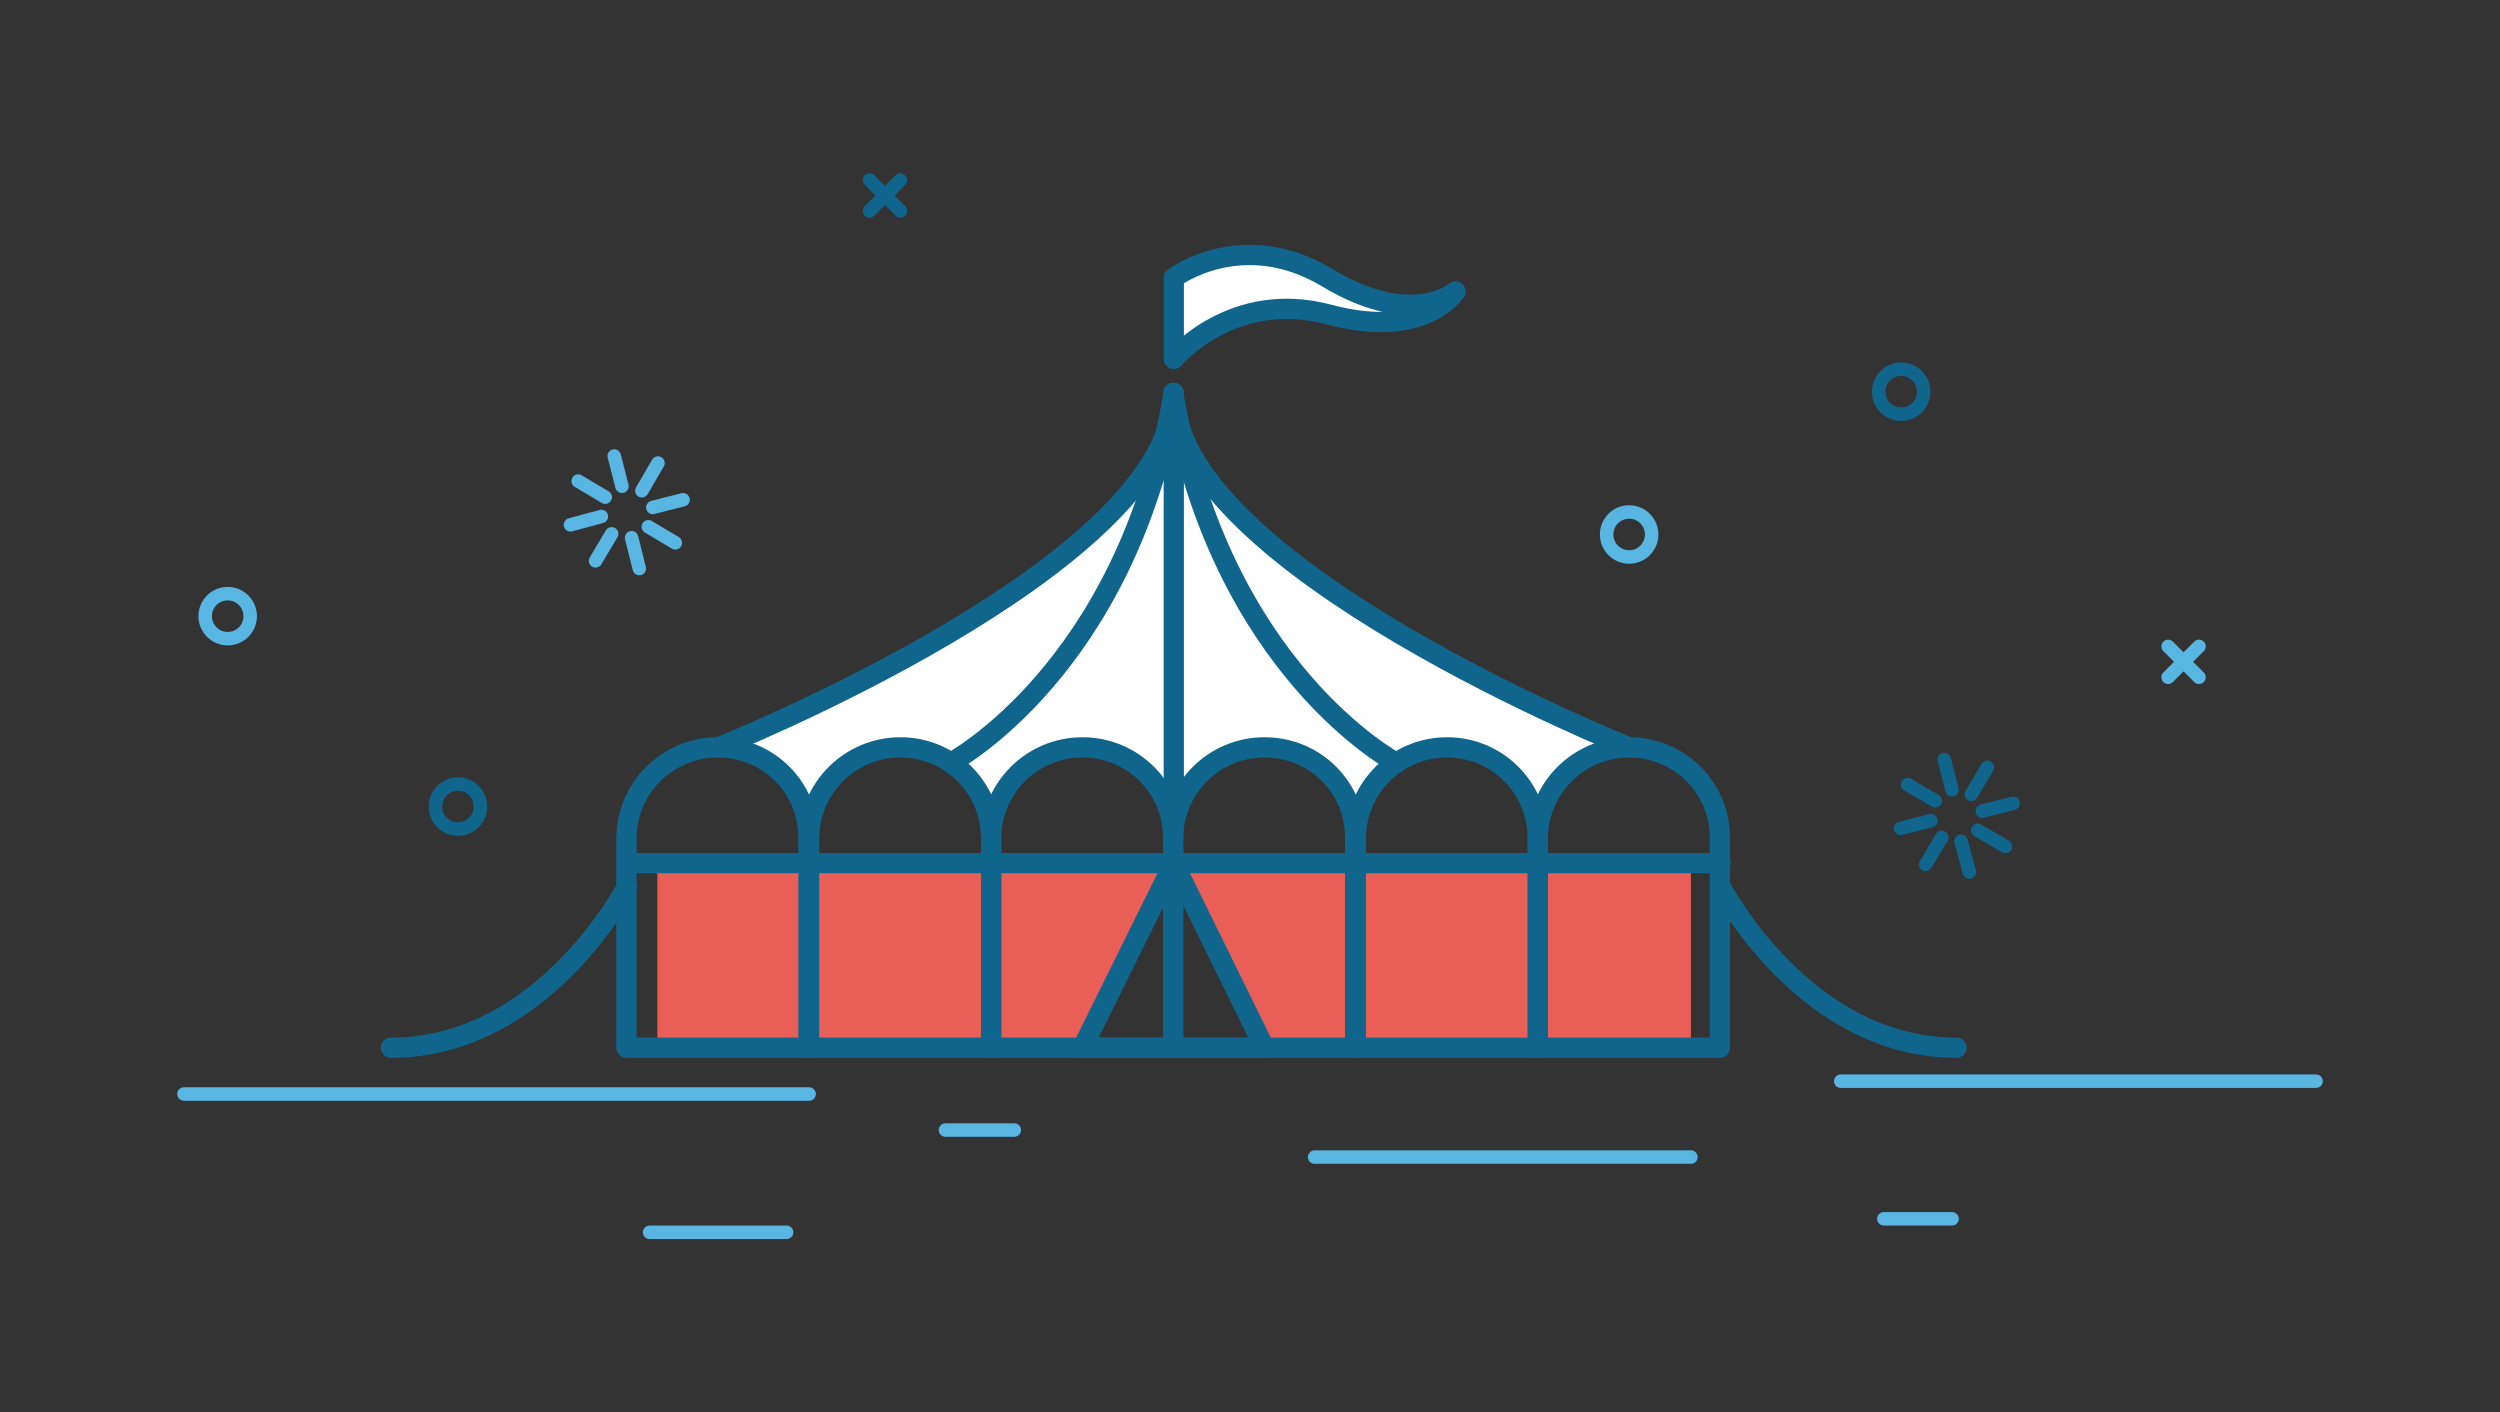 <?xml version="1.0" encoding="utf-8"?>
<!-- Generator: Adobe Illustrator 18.0.0, SVG Export Plug-In . SVG Version: 6.00 Build 0)  -->
<!DOCTYPE svg PUBLIC "-//W3C//DTD SVG 1.1//EN" "http://www.w3.org/Graphics/SVG/1.1/DTD/svg11.dtd">
<svg version="1.1" id="Layer_1" xmlns="http://www.w3.org/2000/svg" xmlns:xlink="http://www.w3.org/1999/xlink" x="0px" y="0px"
	 viewBox="0 0 388.7 219.6" enable-background="new 0 0 388.7 219.6" xml:space="preserve">
<rect x="0" y="0" width="388.7" height="219.6" fill="#333333" stroke="none"/>
<g>
	<g>
		<g>
			<polygon fill="#E95F58" points="182.5,134.2 102.2,134.2 102.2,162.9 168.3,162.9 			"/>
			<polygon fill="#E95F58" points="182.3,134.2 262.9,134.2 262.9,162.9 196.8,162.9 			"/>
			<path fill="#FFFFFF" d="M125.8,130.4c0-7.8,6.3-14.2,14.2-14.2c7.8,0,14.2,6.3,14.2,14.2c0-7.8,6.3-14.2,14.2-14.2
				c7.8,0,14.2,6.3,14.2,14.2c0-7.8,6.3-14.2,14.2-14.2c7.8,0,14.2,6.3,14.2,14.2c0-7.8,6.3-14.2,14.2-14.2
				c7.8,0,14.2,6.3,14.2,14.2c0-7.8,6.3-14.2,14.2-14.2c0,0-70.8-28.3-70.8-55.1c0,26.8-70.8,55.1-70.8,55.1
				C119.5,116.2,125.8,122.5,125.8,130.4z"/>
			
				<path fill="none" stroke="#10658C" stroke-width="3.148" stroke-linecap="round" stroke-linejoin="round" stroke-miterlimit="10" d="
				M111.6,116.2c-7.8,0-14.2,6.3-14.2,14.2v32.5h28.3v-32.5C125.8,122.5,119.5,116.2,111.6,116.2z"/>
			
				<path fill="none" stroke="#10658C" stroke-width="3.148" stroke-linecap="round" stroke-linejoin="round" stroke-miterlimit="10" d="
				M140,116.2c-7.8,0-14.2,6.3-14.2,14.2v32.5h28.3v-32.5C154.1,122.5,147.8,116.2,140,116.2z"/>
			
				<path fill="none" stroke="#10658C" stroke-width="3.148" stroke-linecap="round" stroke-linejoin="round" stroke-miterlimit="10" d="
				M168.3,116.2c-7.8,0-14.2,6.3-14.2,14.2v32.5h28.3v-32.5C182.5,122.5,176.1,116.2,168.3,116.2z"/>
			
				<path fill="none" stroke="#10658C" stroke-width="3.148" stroke-linecap="round" stroke-linejoin="round" stroke-miterlimit="10" d="
				M196.6,116.2c-7.8,0-14.2,6.3-14.2,14.2v32.5h28.3v-32.5C210.8,122.5,204.5,116.2,196.6,116.2z"/>
			
				<path fill="none" stroke="#10658C" stroke-width="3.148" stroke-linecap="round" stroke-linejoin="round" stroke-miterlimit="10" d="
				M225,116.2c-7.8,0-14.2,6.3-14.2,14.2v32.5h28.3v-32.5C239.1,122.5,232.8,116.2,225,116.2z"/>
			
				<path fill="none" stroke="#10658C" stroke-width="3.148" stroke-linecap="round" stroke-linejoin="round" stroke-miterlimit="10" d="
				M253.3,116.2c-7.8,0-14.2,6.3-14.2,14.2v32.5h28.3v-32.5C267.5,122.5,261.1,116.2,253.3,116.2z"/>
			
				<line fill="none" stroke="#10658C" stroke-width="3.148" stroke-linecap="round" stroke-linejoin="round" stroke-miterlimit="10" x1="97.5" y1="134.2" x2="267.5" y2="134.2"/>
			
				<polygon fill="none" stroke="#10658C" stroke-width="3.148" stroke-linecap="round" stroke-linejoin="round" stroke-miterlimit="10" points="
				168.3,162.9 182.5,134.2 196.6,162.9 			"/>
			
				<path fill="none" stroke="#10658C" stroke-width="3.148" stroke-linecap="round" stroke-linejoin="round" stroke-miterlimit="10" d="
				M253.3,116.2c0,0-70.8-28.3-70.8-55.1c0,26.8-70.8,55.1-70.8,55.1"/>
			
				<path fill="none" stroke="#10658C" stroke-width="3.148" stroke-linecap="round" stroke-linejoin="round" stroke-miterlimit="10" d="
				M147.8,118.6c0,0,27.3-14.4,34.7-57.5v63.8"/>
			
				<path fill="none" stroke="#10658C" stroke-width="3.148" stroke-linecap="round" stroke-linejoin="round" stroke-miterlimit="10" d="
				M217.1,118.6c0,0-27.3-14.4-34.7-57.5"/>
			<path fill="#FFFFFF" d="M226.3,45.3c0,0-6.6,5.9-19.9-2.1c-13.3-8-23.9,0-23.9,0v12.6c0,0,9.1-10.9,24.1-6.9
				S226.3,45.3,226.3,45.3"/>
			
				<path fill="none" stroke="#10658C" stroke-width="3.148" stroke-linecap="round" stroke-linejoin="round" stroke-miterlimit="10" d="
				M226.3,45.3c0,0-6.6,5.9-19.9-2.1c-13.3-8-23.9,0-23.9,0v12.6c0,0,9.1-10.9,24.1-6.9S226.3,45.3,226.3,45.3"/>
			
				<path fill="none" stroke="#10658C" stroke-width="3.148" stroke-linecap="round" stroke-linejoin="round" stroke-miterlimit="10" d="
				M267.5,134.2"/>
			
				<path fill="none" stroke="#10658C" stroke-width="3.148" stroke-linecap="round" stroke-linejoin="round" stroke-miterlimit="10" d="
				M97.5,134.2"/>
			
				<path fill="none" stroke="#10658C" stroke-width="3.148" stroke-linecap="round" stroke-linejoin="round" stroke-miterlimit="10" d="
				M97.5,137.8c0,0-12.9,25.1-36.7,25.1"/>
			
				<path fill="none" stroke="#10658C" stroke-width="3.148" stroke-linecap="round" stroke-linejoin="round" stroke-miterlimit="10" d="
				M267.5,137.8c0,0,12.9,25.1,36.7,25.1"/>
			
				<circle fill="none" stroke="#59B5E1" stroke-width="2.099" stroke-linecap="round" stroke-linejoin="round" stroke-miterlimit="10" cx="35.4" cy="95.8" r="3.5"/>
			
				<circle fill="none" stroke="#10658C" stroke-width="2.099" stroke-linecap="round" stroke-linejoin="round" stroke-miterlimit="10" cx="71.2" cy="125.4" r="3.5"/>
			
				<circle fill="none" stroke="#59B5E1" stroke-width="2.099" stroke-linecap="round" stroke-linejoin="round" stroke-miterlimit="10" cx="253.3" cy="83.1" r="3.5"/>
			
				<circle fill="none" stroke="#10658C" stroke-width="2.099" stroke-linecap="round" stroke-linejoin="round" stroke-miterlimit="10" cx="295.6" cy="60.9" r="3.5"/>
			<g>
				<g>
					
						<line fill="none" stroke="#59B5E1" stroke-width="2.099" stroke-linecap="round" stroke-linejoin="round" stroke-miterlimit="10" x1="95.5" y1="70.9" x2="96.7" y2="75.6"/>
					
						<line fill="none" stroke="#59B5E1" stroke-width="2.099" stroke-linecap="round" stroke-linejoin="round" stroke-miterlimit="10" x1="102.3" y1="72" x2="99.8" y2="76.3"/>
					
						<line fill="none" stroke="#59B5E1" stroke-width="2.099" stroke-linecap="round" stroke-linejoin="round" stroke-miterlimit="10" x1="106.2" y1="77.7" x2="101.5" y2="78.9"/>
					
						<line fill="none" stroke="#59B5E1" stroke-width="2.099" stroke-linecap="round" stroke-linejoin="round" stroke-miterlimit="10" x1="105" y1="84.4" x2="100.8" y2="81.9"/>
					
						<line fill="none" stroke="#59B5E1" stroke-width="2.099" stroke-linecap="round" stroke-linejoin="round" stroke-miterlimit="10" x1="99.4" y1="88.4" x2="98.2" y2="83.6"/>
					
						<line fill="none" stroke="#59B5E1" stroke-width="2.099" stroke-linecap="round" stroke-linejoin="round" stroke-miterlimit="10" x1="92.6" y1="87.2" x2="95.1" y2="83"/>
					
						<line fill="none" stroke="#59B5E1" stroke-width="2.099" stroke-linecap="round" stroke-linejoin="round" stroke-miterlimit="10" x1="88.7" y1="81.6" x2="93.5" y2="80.3"/>
					
						<line fill="none" stroke="#59B5E1" stroke-width="2.099" stroke-linecap="round" stroke-linejoin="round" stroke-miterlimit="10" x1="89.9" y1="74.8" x2="94.1" y2="77.3"/>
				</g>
			</g>
			<g>
				<g>
					
						<line fill="none" stroke="#10658C" stroke-width="2.099" stroke-linecap="round" stroke-linejoin="round" stroke-miterlimit="10" x1="302.3" y1="118.1" x2="303.5" y2="122.8"/>
					
						<line fill="none" stroke="#10658C" stroke-width="2.099" stroke-linecap="round" stroke-linejoin="round" stroke-miterlimit="10" x1="309" y1="119.3" x2="306.5" y2="123.5"/>
					
						<line fill="none" stroke="#10658C" stroke-width="2.099" stroke-linecap="round" stroke-linejoin="round" stroke-miterlimit="10" x1="313" y1="124.9" x2="308.2" y2="126.1"/>
					
						<line fill="none" stroke="#10658C" stroke-width="2.099" stroke-linecap="round" stroke-linejoin="round" stroke-miterlimit="10" x1="311.8" y1="131.6" x2="307.5" y2="129.1"/>
					
						<line fill="none" stroke="#10658C" stroke-width="2.099" stroke-linecap="round" stroke-linejoin="round" stroke-miterlimit="10" x1="306.2" y1="135.6" x2="304.9" y2="130.8"/>
					
						<line fill="none" stroke="#10658C" stroke-width="2.099" stroke-linecap="round" stroke-linejoin="round" stroke-miterlimit="10" x1="299.4" y1="134.4" x2="301.9" y2="130.2"/>
					
						<line fill="none" stroke="#10658C" stroke-width="2.099" stroke-linecap="round" stroke-linejoin="round" stroke-miterlimit="10" x1="295.5" y1="128.8" x2="300.2" y2="127.6"/>
					
						<line fill="none" stroke="#10658C" stroke-width="2.099" stroke-linecap="round" stroke-linejoin="round" stroke-miterlimit="10" x1="296.6" y1="122" x2="300.9" y2="124.5"/>
				</g>
			</g>
			<g>
				<g>
					
						<line fill="none" stroke="#10658C" stroke-width="2.099" stroke-linecap="round" stroke-linejoin="round" stroke-miterlimit="10" x1="135.2" y1="28" x2="140" y2="32.8"/>
					
						<line fill="none" stroke="#10658C" stroke-width="2.099" stroke-linecap="round" stroke-linejoin="round" stroke-miterlimit="10" x1="140" y1="28" x2="135.2" y2="32.8"/>
				</g>
			</g>
			<g>
				<g>
					
						<line fill="none" stroke="#59B5E1" stroke-width="2.099" stroke-linecap="round" stroke-linejoin="round" stroke-miterlimit="10" x1="337.1" y1="100.5" x2="341.9" y2="105.3"/>
					
						<line fill="none" stroke="#59B5E1" stroke-width="2.099" stroke-linecap="round" stroke-linejoin="round" stroke-miterlimit="10" x1="341.9" y1="100.5" x2="337.1" y2="105.3"/>
				</g>
			</g>
		</g>
		
			<line fill="none" stroke="#59B5E1" stroke-width="2.099" stroke-linecap="round" stroke-linejoin="round" stroke-miterlimit="10" x1="28.6" y1="170.1" x2="125.8" y2="170.1"/>
		
			<line fill="none" stroke="#59B5E1" stroke-width="2.099" stroke-linecap="round" stroke-linejoin="round" stroke-miterlimit="10" x1="286.2" y1="168.1" x2="360.1" y2="168.1"/>
		
			<line fill="none" stroke="#59B5E1" stroke-width="2.099" stroke-linecap="round" stroke-linejoin="round" stroke-miterlimit="10" x1="262.9" y1="179.9" x2="204.4" y2="179.9"/>
		
			<line fill="none" stroke="#59B5E1" stroke-width="2.099" stroke-linecap="round" stroke-linejoin="round" stroke-miterlimit="10" x1="122.3" y1="191.6" x2="101" y2="191.6"/>
		
			<line fill="none" stroke="#59B5E1" stroke-width="2.099" stroke-linecap="round" stroke-linejoin="round" stroke-miterlimit="10" x1="157.7" y1="175.7" x2="147" y2="175.7"/>
		
			<line fill="none" stroke="#59B5E1" stroke-width="2.099" stroke-linecap="round" stroke-linejoin="round" stroke-miterlimit="10" x1="303.5" y1="189.5" x2="292.9" y2="189.5"/>
	</g>
</g>
</svg>
